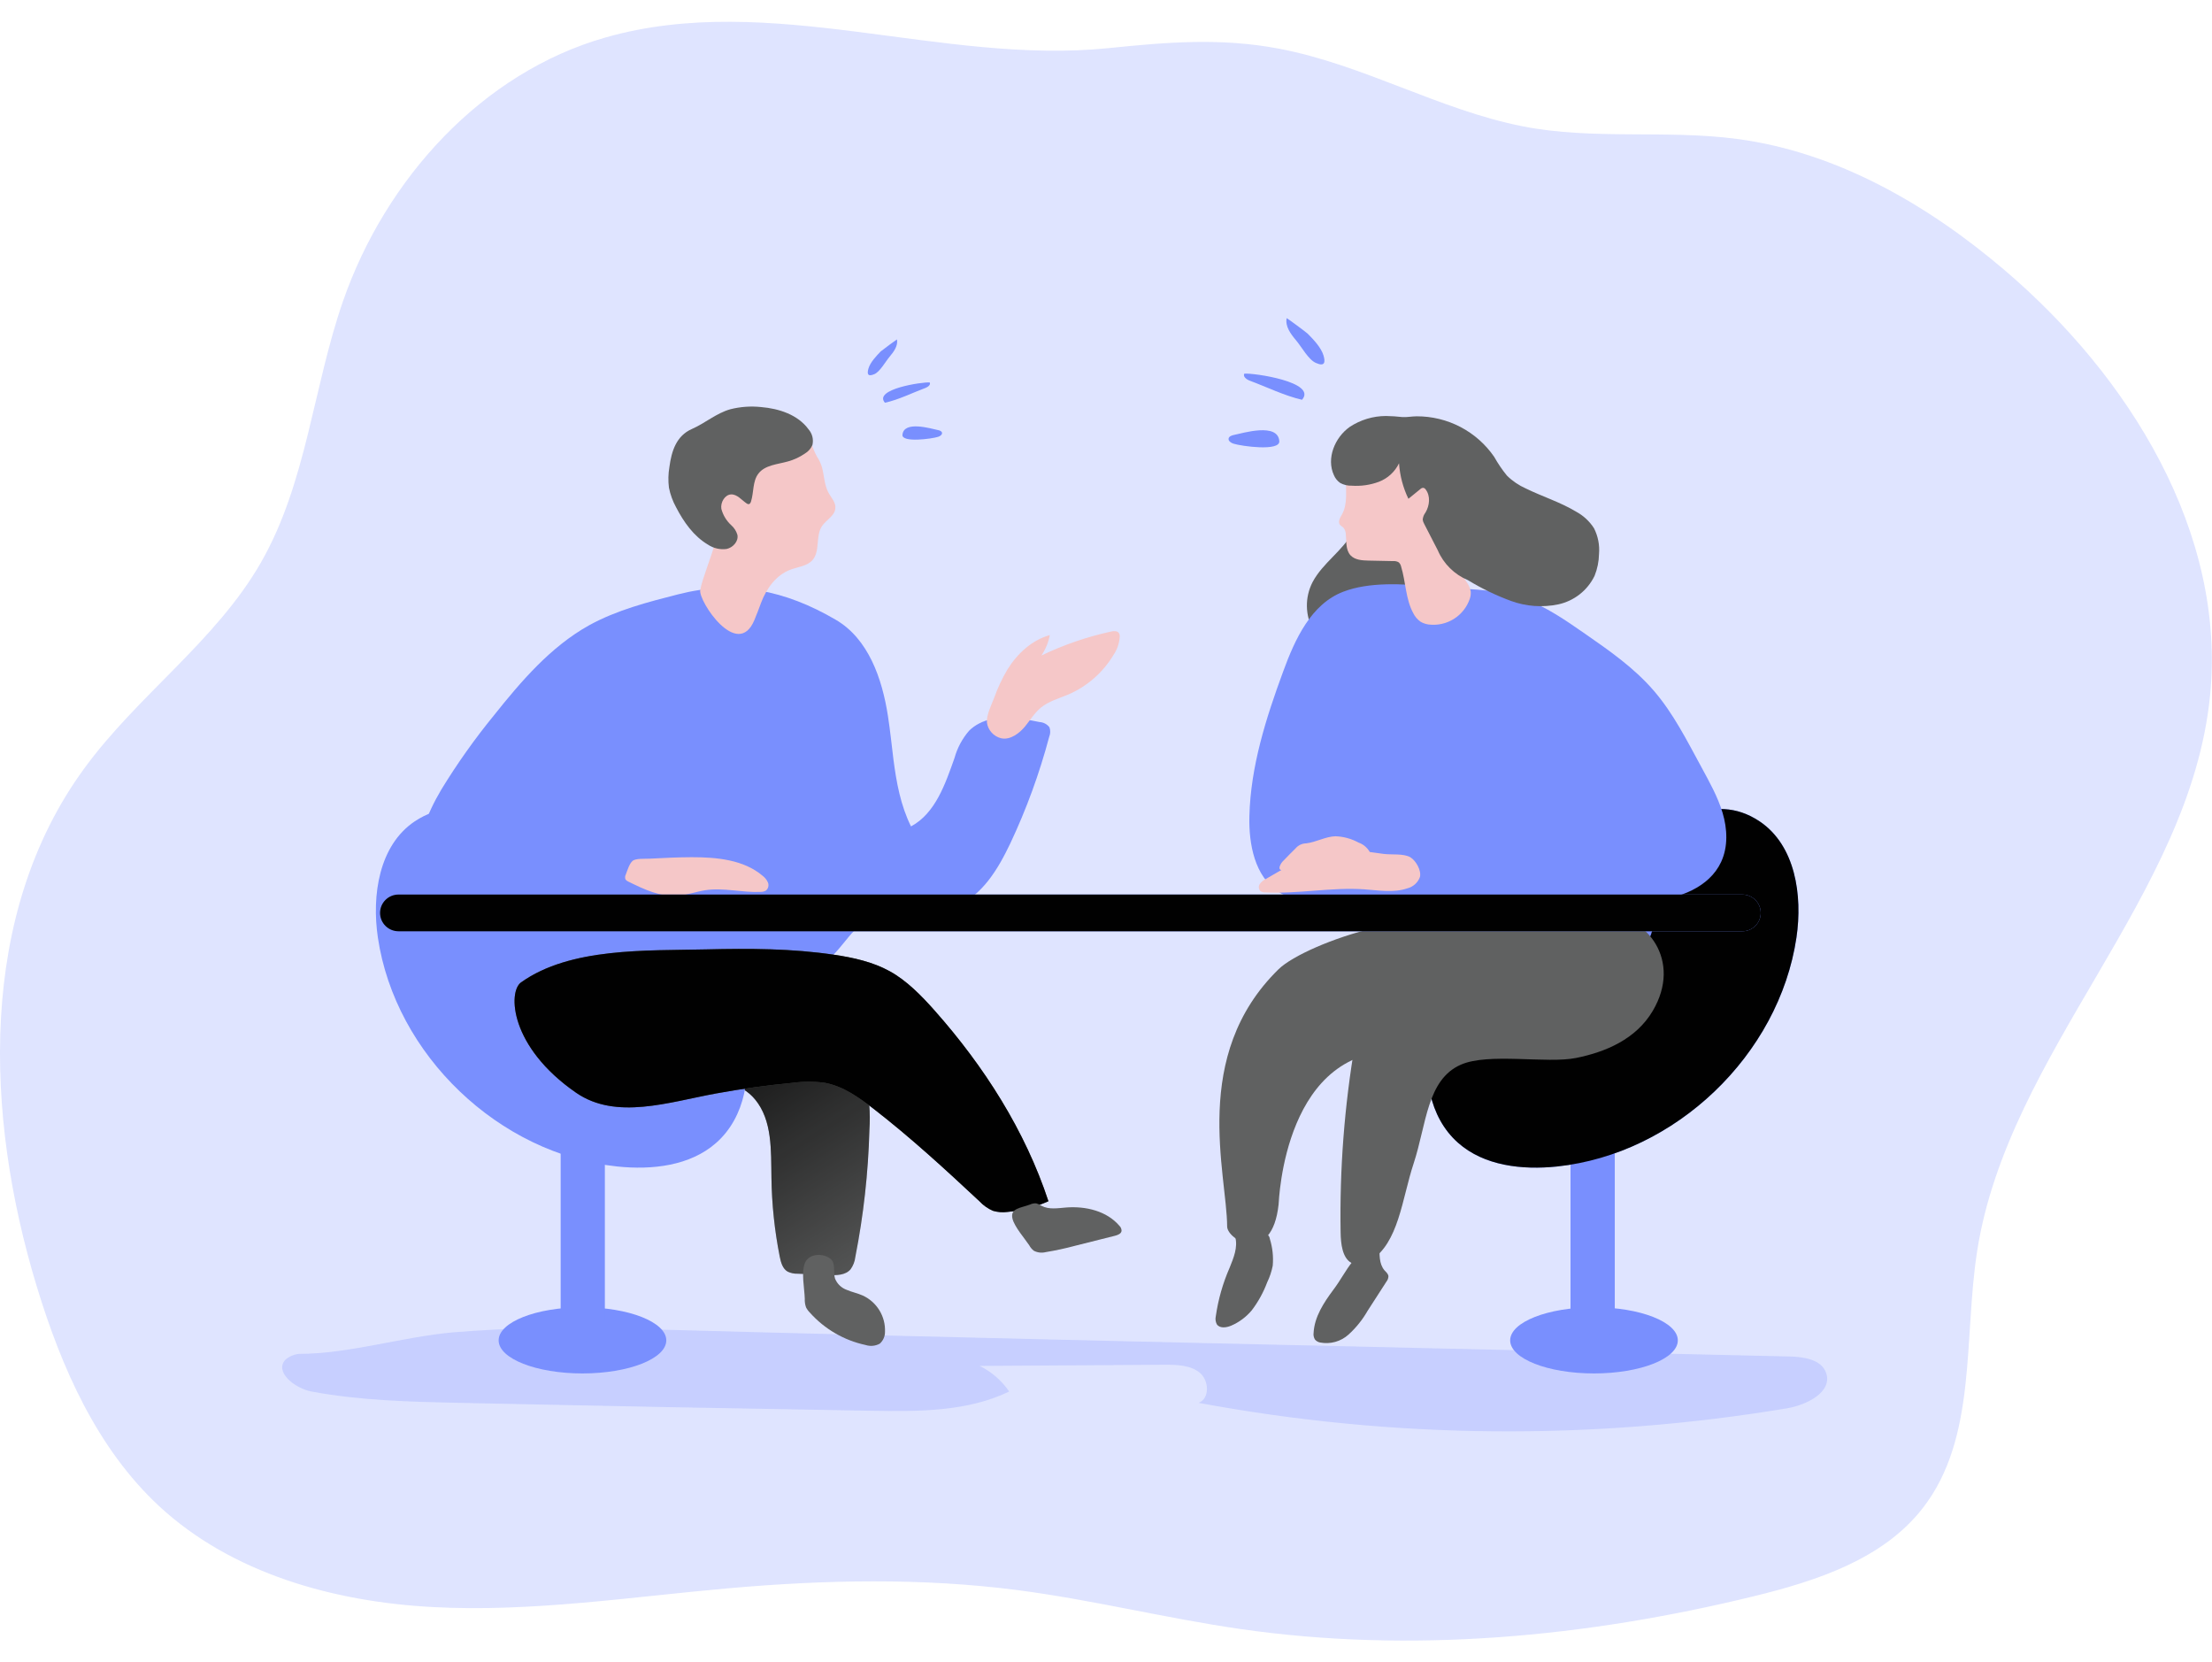 <svg width="181" height="136" viewBox="0 0 181 136" fill="none" xmlns="http://www.w3.org/2000/svg">
<g clip-path="url(#clip0)">
<path opacity="0.24" d="M49.598 3.051C39.419 5.928 31.533 14.674 28.071 24.627C25.61 31.708 25.082 39.508 21.355 46.013C17.663 52.454 11.247 56.884 6.872 62.896C-1.804 74.777 -1.273 91.178 3.009 105.248C5.026 111.883 7.928 118.485 13.022 123.218C18.974 128.729 27.307 131.044 35.419 131.473C43.532 131.903 51.628 130.637 59.708 129.927C67.526 129.243 75.421 129.075 83.204 130.079C89.357 130.873 95.384 132.39 101.517 133.272C115.479 135.28 129.79 133.94 143.492 130.592C148.651 129.333 154.085 127.56 157.336 123.373C161.802 117.623 160.659 109.519 161.786 102.332C164.344 86.009 179.19 73.382 180.838 56.942C182.179 43.589 174.248 30.791 163.998 22.074C157.744 16.753 150.322 12.459 142.174 11.371C136.344 10.593 130.366 11.471 124.601 10.335C117.742 8.979 111.583 5.298 104.649 3.981C99.879 3.077 95.494 3.448 90.724 3.936C77.044 5.337 63.034 -0.752 49.598 3.051Z" fill="#798FFE"/>
<path opacity="0.24" d="M24.47 110.759C24.066 110.798 23.683 110.959 23.372 111.221C22.401 112.225 24.133 113.587 25.503 113.843C29.496 114.585 33.58 114.679 37.644 114.769C48.871 115.012 60.098 115.228 71.325 115.415C75.15 115.476 79.136 115.502 82.579 113.839C81.968 112.947 81.137 112.227 80.166 111.747L95.306 111.65C96.307 111.65 97.395 111.67 98.165 112.296C98.936 112.922 99.011 114.408 98.078 114.766C113.974 117.72 130.267 117.872 146.215 115.215C147.834 114.943 149.956 113.888 149.428 112.328C149.052 111.218 147.595 110.998 146.419 110.972C114.326 110.22 82.226 109.555 50.135 108.67C45.801 108.541 41.462 108.648 37.139 108.993C33 109.348 28.573 110.759 24.47 110.759Z" fill="#798FFE"/>
<path d="M61.791 89.951C63.206 91.669 63.086 94.122 63.125 96.347C63.154 98.515 63.381 100.676 63.802 102.804C63.896 103.272 64.035 103.792 64.45 104.031C64.705 104.153 64.986 104.211 65.269 104.202L67.801 104.312C68.449 104.341 69.178 104.331 69.596 103.847C69.811 103.551 69.946 103.205 69.987 102.843C70.661 99.415 71.046 95.938 71.14 92.447C71.233 91.073 71.124 89.692 70.816 88.35C70.457 87.023 69.709 85.767 68.549 85.015C67.273 84.204 65.683 84.124 64.174 84.078C62.555 84.03 60.903 84.001 59.371 84.521C58.108 84.95 55.722 86.316 57.471 87.546C58.876 88.547 60.599 88.498 61.791 89.951Z" fill="#606161"/>
<path d="M61.791 89.951C63.206 91.669 63.086 94.122 63.125 96.347C63.154 98.515 63.381 100.676 63.802 102.804C63.896 103.272 64.035 103.792 64.45 104.031C64.705 104.153 64.986 104.211 65.269 104.202L67.801 104.312C68.449 104.341 69.178 104.331 69.596 103.847C69.811 103.551 69.946 103.205 69.987 102.843C70.661 99.415 71.046 95.938 71.14 92.447C71.233 91.073 71.124 89.692 70.816 88.35C70.457 87.023 69.709 85.767 68.549 85.015C67.273 84.204 65.683 84.124 64.174 84.078C62.555 84.03 60.903 84.001 59.371 84.521C58.108 84.95 55.722 86.316 57.471 87.546C58.876 88.547 60.599 88.498 61.791 89.951Z" fill="url(#paint0_linear)"/>
<path d="M65.852 106.255C65.84 106.492 65.875 106.729 65.955 106.953C66.038 107.117 66.147 107.266 66.279 107.395C67.476 108.732 69.069 109.656 70.826 110.033C71.017 110.095 71.219 110.118 71.419 110.099C71.619 110.08 71.813 110.02 71.989 109.923C72.126 109.802 72.234 109.652 72.308 109.485C72.382 109.318 72.419 109.137 72.416 108.954C72.441 108.338 72.283 107.728 71.961 107.201C71.64 106.673 71.169 106.253 70.609 105.991C70.185 105.8 69.722 105.71 69.294 105.526C69.074 105.448 68.873 105.324 68.705 105.162C68.538 105 68.407 104.803 68.323 104.586C68.161 104.047 68.4 103.343 67.963 102.988C67.341 102.488 66.221 102.552 65.887 103.279C65.531 104.041 65.832 105.419 65.852 106.255Z" fill="#606161"/>
<path d="M104.623 79.29C97.388 86.358 100.394 96.034 100.413 100.334C100.413 101.451 104.082 103.54 104.623 98.532C104.655 98.242 105.076 85.379 114.873 86.009C118.575 86.248 123.235 81.427 120.304 76.814C118.069 73.295 106.874 77.101 104.623 79.29Z" fill="#606161"/>
<path d="M104.623 79.29C97.388 86.358 100.394 96.034 100.413 100.334C100.413 101.451 104.082 103.54 104.623 98.532C104.655 98.242 105.076 85.379 114.873 86.009C118.575 86.248 123.235 81.427 120.304 76.814C118.069 73.295 106.874 77.101 104.623 79.29Z" fill="url(#paint1_linear)"/>
<path d="M101.077 101.206C101.3 102.042 100.941 102.907 100.617 103.708C100.061 104.976 99.68 106.313 99.484 107.682C99.434 107.9 99.462 108.128 99.561 108.328C99.791 108.693 100.345 108.622 100.743 108.451C101.394 108.171 101.97 107.743 102.424 107.201C102.957 106.501 103.383 105.726 103.69 104.903C103.9 104.471 104.052 104.014 104.144 103.543C104.208 102.81 104.129 102.071 103.911 101.367C103.894 101.226 103.826 101.096 103.72 101.002C103.62 100.951 103.507 100.929 103.396 100.941C102.858 100.941 102.34 101.193 101.799 101.193L101.077 101.206Z" fill="#606161"/>
<path d="M47.661 112.36C51.449 112.36 54.52 111.149 54.52 109.655C54.52 108.161 51.449 106.949 47.661 106.949C43.873 106.949 40.802 108.161 40.802 109.655C40.802 111.149 43.873 112.36 47.661 112.36Z" fill="#798FFE"/>
<path d="M47.661 112.36C51.449 112.36 54.52 111.149 54.52 109.655C54.52 108.161 51.449 106.949 47.661 106.949C43.873 106.949 40.802 108.161 40.802 109.655C40.802 111.149 43.873 112.36 47.661 112.36Z" fill="url(#paint2_linear)"/>
<path d="M130.431 112.36C134.219 112.36 137.29 111.149 137.29 109.655C137.29 108.161 134.219 106.949 130.431 106.949C126.643 106.949 123.572 108.161 123.572 109.655C123.572 111.149 126.643 112.36 130.431 112.36Z" fill="#798FFE"/>
<path d="M130.431 112.36C134.219 112.36 137.29 111.149 137.29 109.655C137.29 108.161 134.219 106.949 130.431 106.949C126.643 106.949 123.572 108.161 123.572 109.655C123.572 111.149 126.643 112.36 130.431 112.36Z" fill="url(#paint3_linear)"/>
<path d="M128.497 89.463H132.131V107.95C132.131 108.429 131.94 108.888 131.601 109.226C131.261 109.565 130.801 109.755 130.321 109.755C129.841 109.755 129.38 109.565 129.041 109.226C128.701 108.888 128.51 108.429 128.51 107.95V89.463H128.497Z" fill="#798FFE"/>
<path d="M128.497 89.463H132.131V107.95C132.131 108.429 131.94 108.888 131.601 109.226C131.261 109.565 130.801 109.755 130.321 109.755C129.841 109.755 129.38 109.565 129.041 109.226C128.701 108.888 128.51 108.429 128.51 107.95V89.463H128.497Z" fill="url(#paint4_linear)"/>
<path d="M49.494 91.268C49.494 90.271 48.684 89.463 47.685 89.463C46.686 89.463 45.877 90.271 45.877 91.268V107.95C45.877 108.947 46.686 109.755 47.685 109.755C48.684 109.755 49.494 108.947 49.494 107.95V91.268Z" fill="#798FFE"/>
<path d="M49.494 91.268C49.494 90.271 48.684 89.463 47.685 89.463C46.686 89.463 45.877 90.271 45.877 91.268V107.95C45.877 108.947 46.686 109.755 47.685 109.755C48.684 109.755 49.494 108.947 49.494 107.95V91.268Z" fill="url(#paint5_linear)"/>
<path d="M33.93 67.199C31.015 69.156 30.406 73.234 30.921 76.704C32.346 86.306 40.828 94.413 50.511 95.43C53.358 95.727 56.476 95.382 58.607 93.493C60.991 91.391 61.593 87.778 60.748 84.718C59.903 81.657 57.833 79.077 55.566 76.856C52.439 73.798 48.846 71.253 44.921 69.314C41.505 67.616 37.806 64.604 33.93 67.199Z" fill="#798FFE"/>
<path d="M33.93 67.199C31.015 69.156 30.406 73.234 30.921 76.704C32.346 86.306 40.828 94.413 50.511 95.43C53.358 95.727 56.476 95.382 58.607 93.493C60.991 91.391 61.593 87.778 60.748 84.718C59.903 81.657 57.833 79.077 55.566 76.856C52.439 73.798 48.846 71.253 44.921 69.314C41.505 67.616 37.806 64.604 33.93 67.199Z" fill="url(#paint6_linear)"/>
<path d="M143.987 67.199C146.902 69.156 147.511 73.234 146.996 76.704C145.571 86.306 137.089 94.413 127.406 95.43C124.559 95.727 121.441 95.382 119.31 93.493C116.926 91.391 116.324 87.778 117.172 84.718C118.021 81.657 120.087 79.077 122.354 76.856C125.482 73.797 129.076 71.252 133.002 69.314C136.416 67.616 140.111 64.604 143.987 67.199Z" fill="#798FFE"/>
<path d="M143.987 67.199C146.902 69.156 147.511 73.234 146.996 76.704C145.571 86.306 137.089 94.413 127.406 95.43C124.559 95.727 121.441 95.382 119.31 93.493C116.926 91.391 116.324 87.778 117.172 84.718C118.021 81.657 120.087 79.077 122.354 76.856C125.482 73.797 129.076 71.252 133.002 69.314C136.416 67.616 140.111 64.604 143.987 67.199Z" fill="url(#paint7_linear)"/>
<path d="M107.399 47.631C107.085 48.242 106.927 48.921 106.939 49.608C106.95 50.295 107.13 50.968 107.463 51.57C107.785 52.194 108.34 52.667 109.008 52.887C109.606 53.002 110.224 52.967 110.805 52.783C112.033 52.49 113.236 52.106 114.407 51.634C115.093 51.356 115.825 50.988 116.123 50.317C116.366 49.768 116.262 49.135 116.123 48.551C115.819 47.15 115.385 45.739 114.504 44.596C113.975 43.889 113.265 43.337 112.447 43.001C111.46 42.61 111.175 42.678 110.712 43.501C109.863 45.077 108.234 46.045 107.399 47.631Z" fill="#606161"/>
<path d="M85.853 60.274C85.057 63.269 83.993 66.187 82.672 68.991C81.665 71.106 80.357 73.305 78.174 74.157C75.668 75.126 72.529 74.102 70.402 75.704C69.706 76.217 69.213 76.966 68.643 77.615C65.816 80.937 61.318 82.238 57.079 83.255C52.956 84.246 48.49 85.112 44.591 83.445C43.825 83.117 43.099 82.701 42.428 82.206C40.2 80.591 38.486 78.29 36.922 75.971C36.751 75.716 36.579 75.471 36.407 75.213C35.562 73.944 34.684 72.63 34.406 71.145C33.965 68.885 34.94 66.576 36.119 64.581C37.413 62.464 38.851 60.437 40.423 58.515C42.661 55.709 45.06 52.91 48.195 51.16C50.462 49.91 52.995 49.258 55.502 48.619C60.126 47.444 64.246 48.277 68.384 50.701C71.062 52.258 72.186 55.525 72.656 58.569C72.84 59.745 72.957 60.929 73.106 62.121C73.352 64.019 73.695 65.889 74.544 67.609C76.545 66.531 77.348 64.139 78.106 62.005C78.333 61.186 78.739 60.427 79.295 59.783C79.532 59.548 79.804 59.35 80.101 59.196C81.503 58.45 83.408 58.728 85.059 59.07C85.218 59.078 85.372 59.121 85.513 59.194C85.653 59.268 85.775 59.371 85.872 59.496C85.964 59.749 85.957 60.026 85.853 60.274Z" fill="#798FFE"/>
<path d="M82.362 63.629C81.44 66.261 80.09 68.724 78.365 70.919C77.742 71.79 76.966 72.542 76.076 73.14C74.716 74.005 73.077 74.251 71.48 74.496C69.767 74.741 69.573 74.209 69.712 72.82C69.897 71.016 69.531 69.053 69.424 67.235C69.21 63.403 69.071 59.57 69.126 55.725C70.709 57.679 72.043 59.821 73.096 62.102C73.342 64 73.686 65.869 74.534 67.59C76.536 66.512 77.339 64.119 78.097 61.985C78.323 61.166 78.729 60.408 79.285 59.764C79.523 59.529 79.794 59.331 80.091 59.176C80.407 59.102 80.735 59.097 81.052 59.162C81.37 59.226 81.67 59.359 81.931 59.551C83.09 60.445 82.844 62.25 82.362 63.629Z" fill="url(#paint8_linear)"/>
<path d="M68.459 76.365C68.271 76.501 68.042 76.565 67.811 76.546L61.214 76.834C59.148 76.921 57.004 77.027 55.165 77.925C54.617 78.189 54.102 78.532 53.545 78.758C52.862 78.997 52.166 79.198 51.46 79.362C50.184 79.726 45.537 81.712 44.241 82.009C43.648 82.144 43.039 82.205 42.431 82.19C40.203 80.575 38.49 78.273 36.925 75.955C37.897 75.561 38.868 75.187 39.024 75.155C40.338 74.981 41.664 74.924 42.988 74.984C45.138 75.006 47.302 75.038 49.465 75.071C50.108 75.117 50.755 75.045 51.372 74.858C52.062 74.538 52.672 74.07 53.16 73.489C53.277 73.382 53.397 73.234 53.364 73.085C53.323 72.974 53.242 72.882 53.137 72.827C52.625 72.522 52.195 72.098 51.884 71.59C51.683 71.183 51.79 70.66 51.521 70.299C51.168 69.85 50.054 69.563 49.539 69.33L47.25 68.239C46.861 68.07 46.503 67.84 46.188 67.558C45.491 66.819 45.54 65.621 45.964 64.694C46.388 63.767 47.056 62.999 47.561 62.111C47.988 61.343 48.276 60.497 48.704 59.742C49.131 58.986 49.743 58.26 50.579 57.982C51.502 57.659 52.496 57.95 53.429 58.227C56.716 59.196 60.016 60.164 63.303 61.152C64.696 61.556 66.247 62.102 66.891 63.412C67.215 64.078 67.244 64.846 67.286 65.592C67.421 68.904 67.848 72.198 68.562 75.436C68.643 75.755 68.695 76.133 68.459 76.365Z" fill="url(#paint9_linear)"/>
<path d="M67.766 40.261C67.996 40.7 68.413 41.103 68.352 41.597C68.297 42.214 67.594 42.533 67.254 43.05C66.72 43.864 67.124 45.084 66.487 45.817C66.046 46.317 65.304 46.372 64.679 46.605C63.514 47.037 62.717 48.141 62.28 49.304C62.102 49.782 61.927 50.256 61.729 50.727C60.349 54.027 57.147 49.175 57.296 48.28C57.445 47.386 58.267 45.404 58.465 44.532C58.789 43.173 58.601 41.755 58.672 40.364C58.734 39.157 58.979 37.966 59.397 36.832C59.616 36.148 59.994 35.526 60.502 35.017C61.285 34.313 62.412 34.117 63.468 34.142C64.262 34.162 65.11 34.32 65.664 34.885C66.008 35.296 66.26 35.776 66.402 36.293C66.516 36.658 66.665 37.011 66.846 37.348C67.033 37.627 67.175 37.933 67.267 38.255C67.442 38.927 67.452 39.631 67.766 40.261Z" fill="#F5C7C8"/>
<path d="M62.267 33.3C63.74 33.422 65.285 33.926 66.153 35.114C66.307 35.288 66.416 35.496 66.473 35.721C66.529 35.945 66.531 36.18 66.477 36.406C66.351 36.696 66.137 36.94 65.865 37.103C65.442 37.394 64.974 37.612 64.479 37.749C63.62 37.991 62.6 38.039 62.059 38.743C61.574 39.373 61.69 40.264 61.454 41.022C61.425 41.123 61.366 41.236 61.263 41.245C61.203 41.245 61.144 41.225 61.098 41.187C60.68 40.906 60.324 40.428 59.822 40.448C59.32 40.467 58.941 41.093 59.025 41.629C59.163 42.15 59.45 42.62 59.851 42.982C60.083 43.19 60.252 43.459 60.34 43.757C60.443 44.283 59.98 44.797 59.456 44.91C58.916 44.982 58.368 44.854 57.917 44.548C56.758 43.86 55.948 42.708 55.327 41.51C55.048 41.005 54.849 40.461 54.737 39.896C54.666 39.332 54.679 38.761 54.776 38.201C54.948 36.909 55.34 35.653 56.615 35.095C57.7 34.62 58.611 33.803 59.763 33.48C60.581 33.273 61.428 33.212 62.267 33.3Z" fill="#606161"/>
<path d="M82.449 54.747C83.259 53.455 84.441 52.364 85.901 51.957C85.791 52.556 85.556 53.124 85.212 53.626C87.025 52.757 88.933 52.1 90.898 51.67C91.122 51.618 91.397 51.592 91.546 51.773C91.608 51.869 91.635 51.983 91.624 52.096C91.589 52.629 91.413 53.143 91.112 53.584C90.251 55.017 88.963 56.146 87.427 56.813C86.659 57.136 85.824 57.362 85.176 57.888C84.654 58.318 84.302 58.908 83.88 59.425C83.46 59.941 82.686 60.578 81.905 60.394C81.606 60.317 81.337 60.154 81.132 59.923C80.927 59.693 80.796 59.407 80.755 59.102C80.716 58.456 81.121 57.691 81.341 57.11C81.631 56.288 82.002 55.496 82.449 54.747Z" fill="#F5C7C8"/>
<path d="M42.907 67.487C46.221 67.403 49.537 67.522 52.836 67.842C52.883 67.837 52.93 67.842 52.974 67.858C53.018 67.873 53.059 67.897 53.093 67.929C53.127 67.962 53.153 68.001 53.17 68.044C53.187 68.088 53.195 68.134 53.192 68.181C53.305 69.305 53.274 70.439 53.099 71.555C53.074 71.817 52.99 72.069 52.852 72.294C52.634 72.552 52.337 72.731 52.007 72.804C51.412 72.955 50.803 73.045 50.19 73.072C45.951 73.395 41.696 73.75 37.447 73.518C36.885 73.531 36.328 73.404 35.828 73.15C35.485 72.916 35.197 72.612 34.982 72.258C34.697 71.844 34.478 71.388 34.335 70.906C34.221 70.48 34.194 70.035 34.256 69.598C34.318 69.162 34.468 68.742 34.697 68.365C35.23 67.562 36.035 66.976 36.964 66.715C37.884 66.457 38.845 66.378 39.795 66.483C40.273 66.508 40.745 66.601 41.197 66.76C42.045 67.083 42.842 67.78 43.73 67.6" fill="#798FFE"/>
<path d="M56.612 70.127C58.649 70.127 60.845 70.328 62.4 71.645C62.594 71.79 62.747 71.984 62.843 72.207C62.885 72.318 62.892 72.44 62.863 72.555C62.833 72.671 62.769 72.775 62.678 72.852C62.544 72.93 62.39 72.969 62.234 72.965C60.719 73.033 59.193 72.597 57.7 72.83C56.956 72.943 56.237 73.22 55.485 73.285C54.057 73.404 52.691 72.752 51.408 72.12C51.317 72.084 51.239 72.024 51.181 71.945C51.156 71.881 51.145 71.811 51.15 71.742C51.154 71.673 51.174 71.606 51.207 71.545C51.327 71.222 51.502 70.647 51.764 70.428C52.027 70.208 52.781 70.269 53.166 70.247C54.31 70.186 55.459 70.131 56.612 70.127Z" fill="#F5C7C8"/>
<path d="M66.642 60.706H65.415C64.81 60.706 64.32 61.195 64.32 61.798V67.78C64.32 68.383 64.81 68.872 65.415 68.872H66.642C67.246 68.872 67.737 68.383 67.737 67.78V61.798C67.737 61.195 67.246 60.706 66.642 60.706Z" fill="#798FFE"/>
<path d="M42.635 80.368C46.664 77.498 52.862 77.786 57.814 77.669C61.302 77.585 64.809 77.592 68.261 78.109C69.835 78.344 71.422 78.693 72.811 79.461C74.201 80.23 75.402 81.457 76.493 82.69C80.532 87.249 83.88 92.489 85.788 98.271C84.731 98.749 83.599 99.045 82.443 99.146C82.044 99.2 81.639 99.169 81.254 99.055C80.837 98.877 80.461 98.613 80.153 98.281C77.345 95.659 74.508 93.053 71.471 90.7C70.272 89.773 68.99 88.86 67.497 88.585C66.628 88.467 65.746 88.467 64.877 88.585C62.765 88.785 60.664 89.077 58.572 89.46C54.685 90.174 50.414 91.643 47.149 89.402C41.699 85.644 41.556 81.137 42.635 80.368Z" fill="#606161"/>
<path d="M42.635 80.368C46.664 77.498 52.862 77.786 57.814 77.669C61.302 77.585 64.809 77.592 68.261 78.109C69.835 78.344 71.422 78.693 72.811 79.461C74.201 80.23 75.402 81.457 76.493 82.69C80.532 87.249 83.88 92.489 85.788 98.271C84.731 98.749 83.599 99.045 82.443 99.146C82.044 99.2 81.639 99.169 81.254 99.055C80.837 98.877 80.461 98.613 80.153 98.281C77.345 95.659 74.508 93.053 71.471 90.7C70.272 89.773 68.99 88.86 67.497 88.585C66.628 88.467 65.746 88.467 64.877 88.585C62.765 88.785 60.664 89.077 58.572 89.46C54.685 90.174 50.414 91.643 47.149 89.402C41.699 85.644 41.556 81.137 42.635 80.368Z" fill="url(#paint10_linear)"/>
<path d="M109.921 48.406C107.285 49.41 105.967 52.28 104.996 54.937C103.59 58.757 102.333 62.702 102.233 66.766C102.175 69.075 102.67 71.69 104.607 72.956C106.012 73.869 107.81 73.837 109.484 73.769L115.485 73.55C115.581 73.528 115.681 73.526 115.778 73.546C115.875 73.566 115.966 73.607 116.045 73.665C116.125 73.723 116.191 73.798 116.239 73.884C116.287 73.97 116.316 74.065 116.324 74.163C116.57 74.915 119.805 75.351 120.055 76.1C120.226 76.623 117.431 77.492 117.856 77.841C118.28 78.189 118.934 78.28 119.52 78.325C123.769 78.644 128.039 78.552 132.27 78.05C133.132 77.947 134.061 77.792 134.657 77.166C135.493 76.284 135.305 74.886 135.078 73.695C137.377 73.537 139.868 72.6 140.833 70.515C141.413 69.272 141.345 67.809 140.953 66.495C140.561 65.181 139.871 63.967 139.223 62.763C138.038 60.593 136.924 58.353 135.305 56.484C133.685 54.614 131.691 53.232 129.689 51.841C128.112 50.746 126.515 49.639 124.712 48.98C122.211 48.07 119.617 48.248 117.02 47.98C114.789 47.75 112.02 47.599 109.921 48.406Z" fill="#798FFE"/>
<path d="M136.428 73.075C133.239 73.747 129.951 73.721 126.694 73.663C123.319 73.618 119.928 73.569 116.606 72.992C116.196 72.966 115.812 72.789 115.527 72.494C115.381 72.253 115.3 71.978 115.291 71.697C115.161 70.576 115.083 69.295 115.87 68.488C116.343 68.003 117.033 67.806 117.687 67.629L125.136 65.608C126.282 65.285 127.526 64.923 128.199 63.945C129.495 62.072 127.953 59.141 129.394 57.381C128.972 56.887 128.445 56.493 127.85 56.228C127.256 55.963 126.609 55.834 125.958 55.851C124.595 55.825 123.257 56.174 121.939 56.545L111.401 59.412C110.524 59.651 109.62 59.903 108.901 60.458C108.027 61.133 107.528 62.189 107.259 63.257C106.964 64.449 106.924 65.689 107.143 66.897C107.362 68.105 107.834 69.253 108.528 70.266C109.223 71.28 110.124 72.135 111.174 72.778C112.223 73.42 113.396 73.834 114.617 73.992C115.368 74.086 116.236 74.134 116.7 74.725C117.007 75.113 117.062 75.636 117.289 76.072C117.911 77.253 119.507 77.418 120.851 77.434L128.948 77.524C130.806 77.544 132.834 77.524 134.301 76.388C135.512 75.487 135.871 74.473 136.428 73.075Z" fill="url(#paint11_linear)"/>
<path d="M109.814 42.075C109.665 42.343 109.458 42.672 109.636 42.921C109.711 43.024 109.837 43.079 109.925 43.166C110.043 43.307 110.111 43.483 110.119 43.666C110.187 44.273 110.09 44.958 110.501 45.423C110.86 45.813 111.456 45.852 111.987 45.862L114.025 45.904C114.175 45.891 114.326 45.928 114.455 46.007C114.555 46.1 114.623 46.222 114.65 46.356C115.032 47.612 115.012 48.997 115.637 50.153C115.775 50.441 115.986 50.688 116.249 50.869C116.449 50.983 116.669 51.058 116.897 51.089C117.618 51.18 118.348 51.02 118.963 50.635C119.578 50.25 120.041 49.664 120.272 48.977C120.337 48.783 120.361 48.578 120.343 48.374C120.283 48.083 120.159 47.81 119.98 47.573C119.312 46.631 118.827 45.572 118.552 44.451C118.448 43.775 118.381 43.094 118.351 42.41C118.272 41.583 118.103 40.765 117.849 39.973C117.751 39.617 117.592 39.281 117.38 38.978C117.177 38.734 116.943 38.517 116.683 38.333C115.77 37.619 114.815 36.89 113.688 36.625C112.811 36.457 111.909 36.457 111.032 36.625C110.691 36.636 110.365 36.77 110.116 37.003C109.821 37.351 109.944 37.823 110.041 38.22C110.125 38.566 110.155 38.923 110.132 39.279C110.116 40.212 110.281 41.226 109.814 42.075Z" fill="#F5C7C8"/>
<path d="M110.443 34.926C109.215 35.795 108.519 37.509 109.147 38.869C109.255 39.129 109.436 39.354 109.669 39.514C109.954 39.667 110.274 39.743 110.598 39.734C111.36 39.788 112.124 39.678 112.839 39.411C113.558 39.133 114.144 38.593 114.478 37.9C114.545 38.909 114.806 39.895 115.245 40.806L116.217 40.015C116.248 39.982 116.286 39.956 116.328 39.937C116.369 39.919 116.414 39.909 116.46 39.908C116.501 39.916 116.54 39.932 116.575 39.956C116.61 39.98 116.639 40.011 116.661 40.047C117.062 40.577 116.984 41.355 116.644 41.929C116.514 42.096 116.434 42.297 116.415 42.507C116.431 42.635 116.474 42.758 116.541 42.869L117.648 45.019C118.121 46.123 119.006 46.999 120.116 47.463C121.233 48.143 122.415 48.713 123.643 49.164C124.878 49.614 126.215 49.711 127.503 49.445C128.145 49.307 128.746 49.024 129.262 48.619C129.778 48.214 130.194 47.697 130.479 47.108C130.708 46.539 130.831 45.932 130.842 45.319C130.904 44.593 130.761 43.864 130.431 43.214C130.066 42.646 129.562 42.179 128.967 41.858C127.672 41.077 126.214 40.628 124.857 39.963C124.279 39.707 123.752 39.349 123.303 38.904C122.914 38.426 122.567 37.915 122.266 37.377C121.561 36.35 120.613 35.511 119.508 34.932C118.402 34.354 117.171 34.054 115.922 34.058C115.527 34.058 115.129 34.145 114.743 34.119C114.302 34.068 113.857 34.039 113.412 34.032C112.356 34.033 111.323 34.344 110.443 34.926Z" fill="#606161"/>
<path d="M105.284 26.026C105.148 26.697 105.608 27.317 106.061 27.853C106.514 28.389 107.071 29.438 107.68 29.693C108.409 30.016 108.461 29.635 108.299 29.083C108.108 28.437 107.467 27.763 107.003 27.298C106.858 27.156 105.29 26.006 105.284 26.026Z" fill="#798FFE"/>
<path d="M101.819 30.568C101.683 30.807 102 31.046 102.262 31.143C103.652 31.659 105.099 32.373 106.54 32.706C107.81 31.256 102.576 30.5 101.819 30.568Z" fill="#798FFE"/>
<path d="M100.97 35.582C100.782 35.621 100.559 35.698 100.53 35.885C100.5 36.073 100.727 36.234 100.925 36.295C101.598 36.508 104.74 36.941 104.681 36.092C104.571 34.555 101.712 35.43 100.97 35.582Z" fill="#798FFE"/>
<path d="M120.67 75.084C119.125 75.729 113.584 78.958 112.544 80.421C111.573 81.793 111.188 83.591 110.886 85.338C110.008 90.455 109.61 95.643 109.698 100.835C109.714 101.777 109.844 102.904 110.575 103.317C111.061 103.592 111.651 103.43 112.13 103.133C114.455 101.7 114.721 98.061 115.666 95.204C116.732 91.975 116.748 88.331 119.527 87.104C121.794 86.1 126.561 87.033 128.96 86.552C131.36 86.07 133.864 85.028 135.24 82.697C137.659 78.6 134.793 74.861 131.24 74.787C126.308 74.687 125.32 73.179 120.67 75.084Z" fill="#606161"/>
<path d="M120.67 75.084C119.125 75.729 113.584 78.958 112.544 80.421C111.573 81.793 111.188 83.591 110.886 85.338C110.008 90.455 109.61 95.643 109.698 100.835C109.714 101.777 109.844 102.904 110.575 103.317C111.061 103.592 111.651 103.43 112.13 103.133C114.455 101.7 114.721 98.061 115.666 95.204C116.732 91.975 116.748 88.331 119.527 87.104C121.794 86.1 126.561 87.033 128.96 86.552C131.36 86.07 133.864 85.028 135.24 82.697C137.659 78.6 134.793 74.861 131.24 74.787C126.308 74.687 125.32 73.179 120.67 75.084Z" fill="url(#paint12_linear)"/>
<path d="M84.217 101.874C84.31 102.048 84.438 102.201 84.593 102.323C84.892 102.478 85.238 102.518 85.564 102.436C86.376 102.303 87.18 102.129 87.974 101.916L91.238 101.096C91.465 101.038 91.737 100.934 91.773 100.705C91.775 100.625 91.76 100.545 91.728 100.471C91.697 100.397 91.65 100.331 91.591 100.276C90.561 99.068 88.835 98.662 87.249 98.784C86.565 98.839 85.833 98.972 85.228 98.649C85.097 98.559 84.953 98.492 84.8 98.448C84.623 98.432 84.445 98.465 84.285 98.542C83.511 98.833 82.643 98.842 82.847 99.701C83.016 100.376 83.845 101.315 84.217 101.874Z" fill="#606161"/>
<path d="M142.565 73.182H32.608C31.775 73.182 31.099 73.855 31.099 74.684C31.099 75.515 31.775 76.187 32.608 76.187H142.565C143.399 76.187 144.075 75.515 144.075 74.684C144.075 73.855 143.399 73.182 142.565 73.182Z" fill="#798FFE"/>
<path d="M142.565 73.182H32.608C31.775 73.182 31.099 73.855 31.099 74.684C31.099 75.515 31.775 76.187 32.608 76.187H142.565C143.399 76.187 144.075 75.515 144.075 74.684C144.075 73.855 143.399 73.182 142.565 73.182Z" fill="url(#paint13_linear)"/>
<path d="M108.134 69.675C107.214 69.933 106.333 70.312 105.514 70.802C104.866 71.164 104.218 71.532 103.571 71.913C103.378 72.006 103.211 72.144 103.085 72.316C103.025 72.404 102.997 72.51 103.005 72.615C103.014 72.721 103.059 72.821 103.133 72.897C103.251 72.976 103.39 73.015 103.532 73.007C106.233 73.143 108.937 72.571 111.628 72.755C112.81 72.836 114.034 73.059 115.155 72.675C115.39 72.616 115.607 72.501 115.787 72.34C115.967 72.178 116.105 71.975 116.188 71.748C116.321 71.219 115.864 70.412 115.407 70.134C114.87 69.811 113.853 69.94 113.228 69.859C111.544 69.646 109.811 69.278 108.134 69.675Z" fill="#F5C7C8"/>
<path d="M109.27 68.414C109.93 68.435 110.576 68.611 111.155 68.927C111.537 69.059 111.858 69.322 112.062 69.669C112.104 69.754 112.124 69.849 112.121 69.943C112.117 70.038 112.09 70.13 112.043 70.212C111.954 70.325 111.831 70.406 111.693 70.444C111.249 70.553 110.788 70.576 110.336 70.512C108.872 70.425 107.405 70.593 105.999 71.009C105.662 71.138 105.302 71.204 104.94 71.203C104.9 71.204 104.859 71.196 104.822 71.18C104.784 71.164 104.751 71.14 104.724 71.109C104.707 71.08 104.696 71.048 104.693 71.015C104.69 70.981 104.694 70.948 104.704 70.916C104.767 70.71 104.886 70.526 105.047 70.383C105.371 70.044 105.695 69.718 106.019 69.398C106.125 69.274 106.257 69.173 106.406 69.104C106.554 69.034 106.716 68.997 106.88 68.995C107.706 68.895 108.458 68.439 109.27 68.414Z" fill="#F5C7C8"/>
<path d="M109.105 105.513C108.318 106.569 107.554 107.734 107.486 109.048C107.46 109.236 107.5 109.426 107.599 109.587C107.707 109.713 107.854 109.798 108.017 109.829C108.428 109.909 108.853 109.892 109.256 109.78C109.66 109.668 110.032 109.464 110.342 109.184C110.96 108.623 111.486 107.97 111.9 107.247L113.458 104.832C113.549 104.716 113.603 104.575 113.61 104.428C113.61 104.228 113.429 104.079 113.286 103.924C112.823 103.372 112.888 102.607 112.878 101.945C110.754 102.249 110.297 103.934 109.105 105.513Z" fill="#606161"/>
<path d="M73.394 27.766C73.498 28.286 73.135 28.776 72.792 29.183C72.449 29.59 72.005 30.413 71.545 30.61C70.981 30.852 70.939 30.568 71.066 30.139C71.212 29.642 71.713 29.112 72.066 28.75C72.186 28.644 73.391 27.753 73.394 27.766Z" fill="#798FFE"/>
<path d="M76.073 31.288C76.179 31.475 75.93 31.659 75.729 31.736C74.651 32.137 73.527 32.705 72.41 32.947C71.438 31.833 75.493 31.236 76.073 31.288Z" fill="#798FFE"/>
<path d="M76.743 35.182C76.885 35.211 77.067 35.269 77.083 35.414C77.099 35.56 76.931 35.685 76.759 35.737C76.238 35.905 73.799 36.228 73.844 35.579C73.942 34.384 76.166 35.062 76.743 35.182Z" fill="#798FFE"/>
</g>
<defs>
<linearGradient id="paint0_linear" x1="74" y1="105.974" x2="56.885" y2="79.023" gradientUnits="userSpaceOnUse">
<stop stop-color="#010101" stop-opacity="0"/>
<stop offset="0.95" stop-color="#010101"/>
</linearGradient>
<linearGradient id="paint1_linear" x1="6753.11" y1="7940" x2="8173.9" y2="7940" gradientUnits="userSpaceOnUse">
<stop stop-color="#010101" stop-opacity="0"/>
<stop offset="0.95" stop-color="#010101"/>
</linearGradient>
<linearGradient id="paint2_linear" x1="2088.81" y1="1774.91" x2="2082.13" y2="1981" gradientUnits="userSpaceOnUse">
<stop stop-color="#010101" stop-opacity="0"/>
<stop offset="0.95" stop-color="#010101"/>
</linearGradient>
<linearGradient id="paint3_linear" x1="5677.71" y1="1774.91" x2="5671.05" y2="1980.99" gradientUnits="userSpaceOnUse">
<stop stop-color="#010101" stop-opacity="0"/>
<stop offset="0.95" stop-color="#010101"/>
</linearGradient>
<linearGradient id="paint4_linear" x1="1570.24" y1="6237.99" x2="1610.83" y2="6237.99" gradientUnits="userSpaceOnUse">
<stop stop-color="#010101" stop-opacity="0"/>
<stop offset="0.95" stop-color="#010101"/>
</linearGradient>
<linearGradient id="paint5_linear" x1="558.319" y1="6237.99" x2="598.726" y2="6237.99" gradientUnits="userSpaceOnUse">
<stop stop-color="#010101" stop-opacity="0"/>
<stop offset="0.95" stop-color="#010101"/>
</linearGradient>
<linearGradient id="paint6_linear" x1="3446.15" y1="8444.79" x2="5407.85" y2="7690.92" gradientUnits="userSpaceOnUse">
<stop stop-color="#010101" stop-opacity="0"/>
<stop offset="0.95" stop-color="#010101"/>
</linearGradient>
<linearGradient id="paint7_linear" x1="30281.5" y1="8444.79" x2="28319.9" y2="7690.97" gradientUnits="userSpaceOnUse">
<stop stop-color="#010101" stop-opacity="0"/>
<stop offset="0.95" stop-color="#010101"/>
</linearGradient>
<linearGradient id="paint8_linear" x1="3303.25" y1="3892.24" x2="2147.73" y2="10283.1" gradientUnits="userSpaceOnUse">
<stop stop-color="#010101" stop-opacity="0"/>
<stop offset="0.95" stop-color="#010101"/>
</linearGradient>
<linearGradient id="paint9_linear" x1="6146.47" y1="5472.08" x2="3306.4" y2="10242.3" gradientUnits="userSpaceOnUse">
<stop stop-color="#010101" stop-opacity="0"/>
<stop offset="0.95" stop-color="#010101"/>
</linearGradient>
<linearGradient id="paint10_linear" x1="9202.6" y1="7288.45" x2="8731.19" y2="4442.57" gradientUnits="userSpaceOnUse">
<stop stop-color="#010101" stop-opacity="0"/>
<stop offset="0.95" stop-color="#010101"/>
</linearGradient>
<linearGradient id="paint11_linear" x1="10985.2" y1="4659.25" x2="11900.7" y2="8890.12" gradientUnits="userSpaceOnUse">
<stop stop-color="#010101" stop-opacity="0"/>
<stop offset="0.95" stop-color="#010101"/>
</linearGradient>
<linearGradient id="paint12_linear" x1="9196.87" y1="8481.98" x2="10891.1" y2="9097.67" gradientUnits="userSpaceOnUse">
<stop stop-color="#010101" stop-opacity="0"/>
<stop offset="0.95" stop-color="#010101"/>
</linearGradient>
<linearGradient id="paint13_linear" x1="30564.9" y1="783.662" x2="30565" y2="678.877" gradientUnits="userSpaceOnUse">
<stop stop-color="#010101" stop-opacity="0"/>
<stop offset="0.95" stop-color="#010101"/>
</linearGradient>
<clipPath id="clip0">
<rect width="181" height="136" fill="white"/>
</clipPath>
</defs>
</svg>
